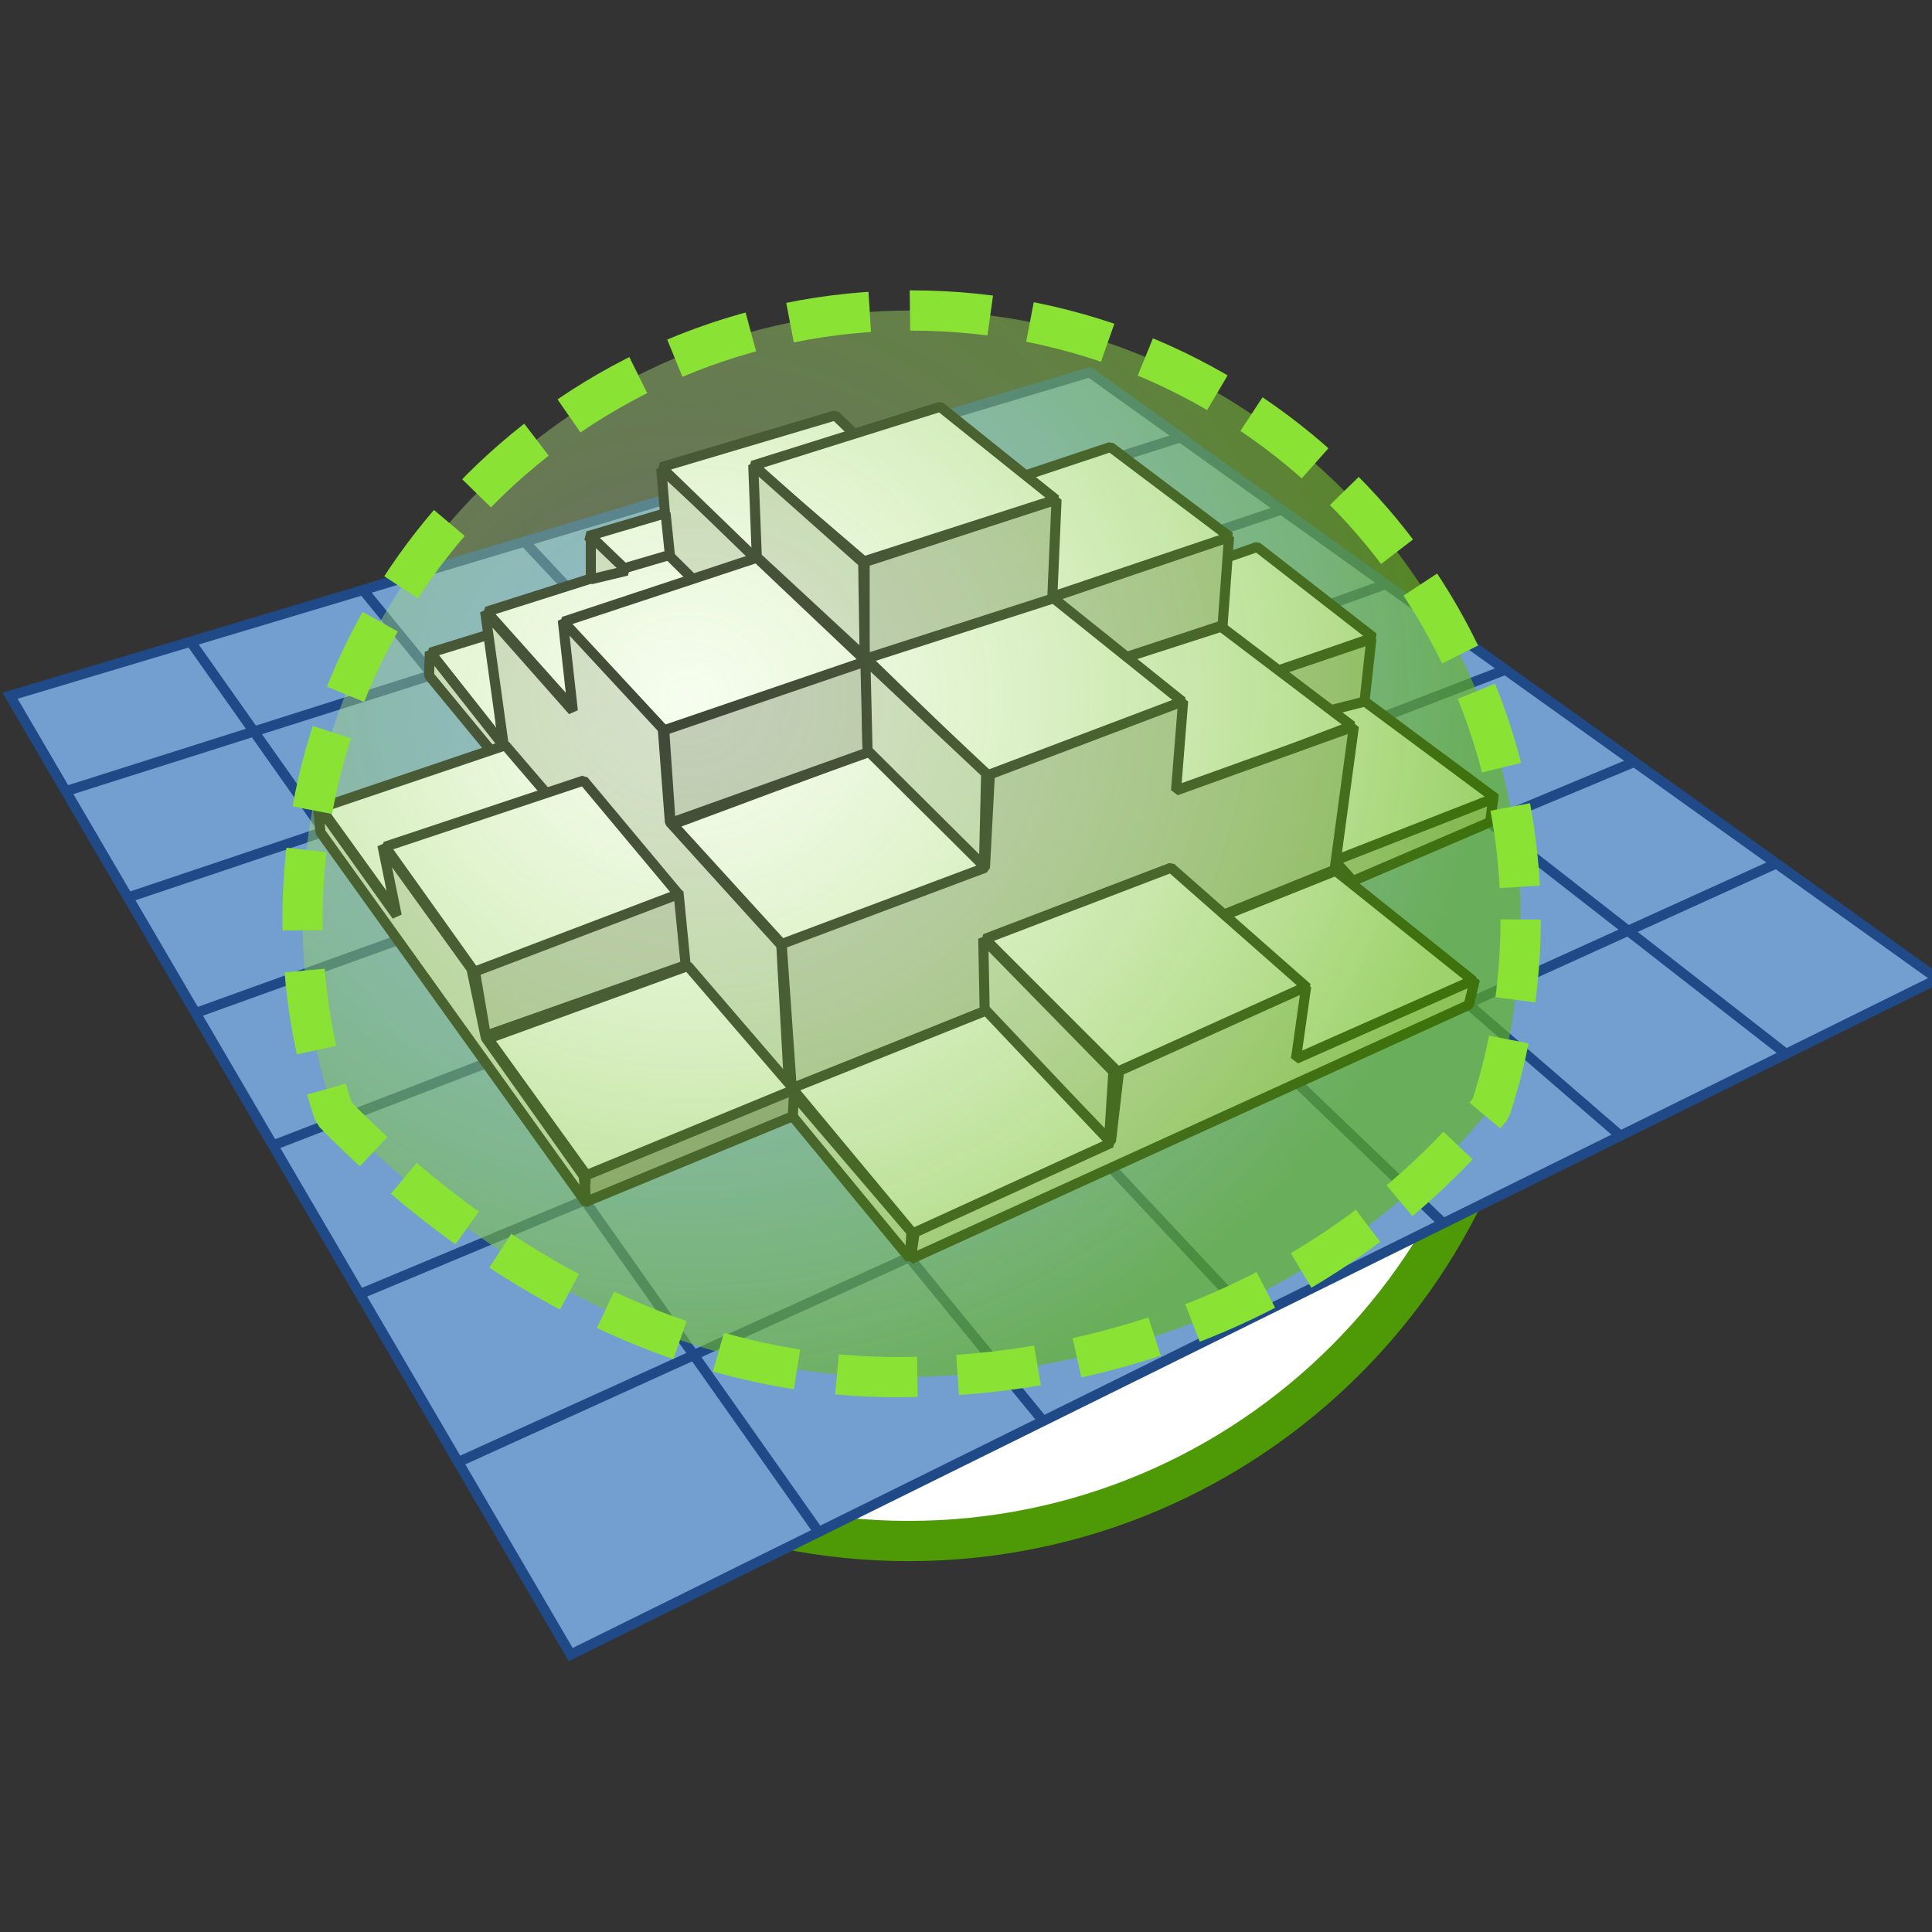 <?xml version="1.0" encoding="UTF-8" standalone="no"?>
<!-- Created with Inkscape (http://www.inkscape.org/) -->

<svg
   xmlns:dc="http://purl.org/dc/elements/1.1/"
   xmlns:cc="http://creativecommons.org/ns#"
   xmlns:rdf="http://www.w3.org/1999/02/22-rdf-syntax-ns#"
   xmlns:svg="http://www.w3.org/2000/svg"
   xmlns="http://www.w3.org/2000/svg"
   xmlns:xlink="http://www.w3.org/1999/xlink"
   xmlns:sodipodi="http://sodipodi.sourceforge.net/DTD/sodipodi-0.dtd"
   xmlns:inkscape="http://www.inkscape.org/namespaces/inkscape"
   width="48px"
   height="48px"
   id="svg5148"
   version="1.1"
   inkscape:version="0.48.5 r10040"
   sodipodi:docname="heightfield_project.svg">
  <rect width="100%" height="100%" fill="#333333" stroke="none"/>
  <defs
     id="defs5150">
    <linearGradient
       id="linearGradient53481">
      <stop
         style="stop-color:#dff9c5;stop-opacity:0.279;"
         offset="0"
         id="stop53483" />
      <stop
         style="stop-color:#64b713;stop-opacity:0.622;"
         offset="1"
         id="stop53485" />
    </linearGradient>
    <radialGradient
       inkscape:collect="always"
       xlink:href="#linearGradient53481"
       id="radialGradient53487"
       cx="17.5"
       cy="17.292"
       fx="17.5"
       fy="17.292"
       r="14.571"
       gradientTransform="matrix(1.36,-0.009,0.008,1.257,-6.829,-4.225)"
       gradientUnits="userSpaceOnUse" />
  </defs>
  <sodipodi:namedview
     id="base"
     pagecolor="#ffffff"
     bordercolor="#666666"
     borderopacity="1.0"
     inkscape:pageopacity="0.0"
     inkscape:pageshadow="2"
     inkscape:zoom="9.899495"
     inkscape:cx="20.949492"
     inkscape:cy="19.735822"
     inkscape:current-layer="layer1"
     showgrid="true"
     inkscape:grid-bbox="true"
     inkscape:document-units="px"
     inkscape:window-width="2560"
     inkscape:window-height="1537"
     inkscape:window-x="-8"
     inkscape:window-y="-8"
     inkscape:window-maximized="1" />
  <g
     id="layer1"
     inkscape:label="Layer 1"
     inkscape:groupmode="layer">
    <path
       style="color:#000000;fill:#ffffff;fill-opacity:1;fill-rule:nonzero;stroke:#4e9a06;stroke-width:1;stroke-linecap:butt;stroke-linejoin:bevel;stroke-miterlimit:4;stroke-opacity:1;stroke-dashoffset:0;marker:none;visibility:visible;display:inline;overflow:visible;enable-background:accumulate"
       d="m 37.934,22.923 c 0,8.484 -6.878,15.363 -15.362,15.363 -8.484,0 -15.362,-6.878 -15.362,-15.363"
       id="path53494"
       inkscape:connector-curvature="0" />
    <path
       style="fill:#729fcf;stroke:#204a87;stroke-width:0.25;stroke-linecap:butt;stroke-linejoin:miter;stroke-opacity:1;stroke-miterlimit:4;stroke-dasharray:none"
       d="M 0.25,17.286 27.071,9.25 48.143,24.321 14.179,41.107 z"
       id="path52359"
       inkscape:connector-curvature="0" />
    <path
       style="fill:#ffffff;stroke:#204a87;stroke-width:0.25;stroke-linecap:butt;stroke-linejoin:bevel;stroke-opacity:1;color:#000000;fill-opacity:1;fill-rule:nonzero;stroke-miterlimit:4;stroke-dasharray:none;stroke-dashoffset:0;marker:none;visibility:visible;display:inline;overflow:visible;enable-background:accumulate"
       d="M 9.036,14.679 25.929,35.321"
       id="path53176"
       inkscape:connector-curvature="0" />
    <path
       style="fill:none;stroke:#204a87;stroke-width:0.25;stroke-linecap:butt;stroke-linejoin:miter;stroke-opacity:1;stroke-miterlimit:4;stroke-dasharray:none"
       d="M 4.75,15.964 20.321,38.036"
       id="path53174"
       inkscape:connector-curvature="0" />
    <path
       style="fill:#ffffff;stroke:#204a87;stroke-width:0.25;stroke-linecap:butt;stroke-linejoin:bevel;stroke-opacity:1;color:#000000;fill-opacity:1;fill-rule:nonzero;stroke-miterlimit:4;stroke-dasharray:none;stroke-dashoffset:0;marker:none;visibility:visible;display:inline;overflow:visible;enable-background:accumulate"
       d="M 13.036,13.464 31.107,32.75"
       id="path53184"
       inkscape:connector-curvature="0" />
    <path
       style="fill:#ffffff;stroke:#204a87;stroke-width:0.25;stroke-linecap:butt;stroke-linejoin:bevel;stroke-opacity:1;color:#000000;fill-opacity:1;fill-rule:nonzero;stroke-miterlimit:4;stroke-dasharray:none;stroke-dashoffset:0;marker:none;visibility:visible;display:inline;overflow:visible;enable-background:accumulate"
       d="M 1.679,19.643 29.357,10.857"
       id="path53256"
       inkscape:connector-curvature="0" />
    <path
       style="fill:#ffffff;stroke:#204a87;stroke-width:0.25;stroke-linecap:butt;stroke-linejoin:bevel;stroke-opacity:1;color:#000000;fill-opacity:1;fill-rule:nonzero;stroke-miterlimit:4;stroke-dasharray:none;stroke-dashoffset:0;marker:none;visibility:visible;display:inline;overflow:visible;enable-background:accumulate"
       d="M 35.821,30.357 32.214,26.893"
       id="path53192"
       inkscape:connector-curvature="0" />
    <path
       style="fill:#ffffff;stroke:#204a87;stroke-width:0.25;stroke-linecap:butt;stroke-linejoin:bevel;stroke-opacity:1;color:#000000;fill-opacity:1;fill-rule:nonzero;stroke-miterlimit:4;stroke-dasharray:none;stroke-dashoffset:0;marker:none;visibility:visible;display:inline;overflow:visible;enable-background:accumulate"
       d="M 40.214,28.179 36.536,25"
       id="path53200"
       inkscape:connector-curvature="0" />
    <path
       style="fill:#ffffff;stroke:#204a87;stroke-width:0.25;stroke-linecap:butt;stroke-linejoin:bevel;stroke-opacity:1;color:#000000;fill-opacity:1;fill-rule:nonzero;stroke-miterlimit:4;stroke-dasharray:none;stroke-dashoffset:0;marker:none;visibility:visible;display:inline;overflow:visible;enable-background:accumulate"
       d="M 3.214,22.286 31.893,12.643"
       id="path53264"
       inkscape:connector-curvature="0" />
    <path
       style="fill:#ffffff;stroke:#204a87;stroke-width:0.25;stroke-linecap:butt;stroke-linejoin:bevel;stroke-opacity:1;color:#000000;fill-opacity:1;fill-rule:nonzero;stroke-miterlimit:4;stroke-dasharray:none;stroke-dashoffset:0;marker:none;visibility:visible;display:inline;overflow:visible;enable-background:accumulate"
       d="M 44.321,26.143 37.036,20.464"
       id="path53208"
       inkscape:connector-curvature="0" />
    <path
       style="fill:#ffffff;stroke:#204a87;stroke-width:0.25;stroke-linecap:butt;stroke-linejoin:bevel;stroke-opacity:1;color:#000000;fill-opacity:1;fill-rule:nonzero;stroke-miterlimit:4;stroke-dasharray:none;stroke-dashoffset:0;marker:none;visibility:visible;display:inline;overflow:visible;enable-background:accumulate"
       d="M 4.929,25.143 34.464,14.5"
       id="path53272"
       inkscape:connector-curvature="0" />
    <path
       style="fill:#ffffff;stroke:#204a87;stroke-width:0.25;stroke-linecap:butt;stroke-linejoin:bevel;stroke-opacity:1;color:#000000;fill-opacity:1;fill-rule:nonzero;stroke-miterlimit:4;stroke-dasharray:none;stroke-dashoffset:0;marker:none;visibility:visible;display:inline;overflow:visible;enable-background:accumulate"
       d="M 6.857,28.429 37.393,16.643"
       id="path53280"
       inkscape:connector-curvature="0" />
    <path
       style="fill:#ffffff;stroke:#204a87;stroke-width:0.25;stroke-linecap:butt;stroke-linejoin:bevel;stroke-opacity:1;color:#000000;fill-opacity:1;fill-rule:nonzero;stroke-miterlimit:4;stroke-dasharray:none;stroke-dashoffset:0;marker:none;visibility:visible;display:inline;overflow:visible;enable-background:accumulate"
       d="M 8.964,32.143 40.607,18.929"
       id="path53288"
       inkscape:connector-curvature="0" />
    <path
       style="fill:#ffffff;stroke:#204a87;stroke-width:0.25;stroke-linecap:butt;stroke-linejoin:bevel;stroke-opacity:1;color:#000000;fill-opacity:1;fill-rule:nonzero;stroke-miterlimit:4;stroke-dasharray:none;stroke-dashoffset:0;marker:none;visibility:visible;display:inline;overflow:visible;enable-background:accumulate"
       d="M 11.393,36.321 44.107,21.464"
       id="path53296"
       inkscape:connector-curvature="0" />
    <g
       id="g53442">
      <path
         inkscape:connector-curvature="0"
         id="path52931"
         d="m 18.786,13.875 c -0.054,-0.107 -2.357,-2.232 -2.357,-2.232 l 0.179,2.161 2.411,2.375 z"
         style="fill:#d3d7cf;stroke:#000000;stroke-width:0.25;stroke-linecap:butt;stroke-linejoin:bevel;stroke-opacity:1;color:#000000;stroke-miterlimit:4;stroke-dasharray:none;stroke-dashoffset:0;marker:none;visibility:visible;display:inline;overflow:visible;enable-background:accumulate" />
      <path
         inkscape:connector-curvature="0"
         id="path52971"
         d="M 10.696,16.214 12.196,15.75 12.5,18.5 z"
         style="fill:#ffffff;stroke:#000000;stroke-width:0.25;stroke-linecap:butt;stroke-linejoin:bevel;stroke-opacity:1;color:#000000;stroke-miterlimit:4;stroke-dasharray:none;stroke-dashoffset:0;marker:none;visibility:visible;display:inline;overflow:visible;enable-background:accumulate" />
      <path
         inkscape:connector-curvature="0"
         id="path52979"
         d="m 19.482,23.518 5.089,-1.946 -2.964,-2.911 -4.893,1.821 z"
         style="color:#000000;fill:#ffffff;stroke:#000000;stroke-width:0.25;stroke-linecap:butt;stroke-linejoin:bevel;stroke-miterlimit:4;stroke-opacity:1;stroke-dasharray:none;stroke-dashoffset:0;marker:none;visibility:visible;display:inline;overflow:visible;enable-background:accumulate" />
      <path
         inkscape:connector-curvature="0"
         id="path52987"
         d="m 16.5,18.107 5.018,-1.696 0.036,2.286 -4.893,1.75 z"
         style="fill:#babdb6;stroke:#000000;stroke-width:0.25;stroke-linecap:butt;stroke-linejoin:bevel;stroke-opacity:1;color:#000000;stroke-miterlimit:4;stroke-dasharray:none;stroke-dashoffset:0;marker:none;visibility:visible;display:inline;overflow:visible;enable-background:accumulate" />
      <path
         inkscape:connector-curvature="0"
         id="path53003"
         d="m 14.179,17.536 -2.089,-2.339 4.5,-1.429 2.446,2.429 z"
         style="fill:#ffffff;stroke:#000000;stroke-width:0.25;stroke-linecap:butt;stroke-linejoin:bevel;stroke-opacity:1;color:#000000;stroke-miterlimit:4;stroke-dasharray:none;stroke-dashoffset:0;marker:none;visibility:visible;display:inline;overflow:visible;enable-background:accumulate" />
      <path
         inkscape:connector-curvature="0"
         id="path52899"
         d="m 10.661,16.786 11.946,14.482 0.036,-0.661 -3.036,-3.554 -0.196,-3.571 -2.768,-3.054 -0.179,-2.357 -2.482,-2.661 0.25,2.25 -2.179,-2.464 0.464,3.339 -1.839,-2.339 z"
         style="fill:#d3d7cf;stroke:#000000;stroke-width:0.25;stroke-linecap:butt;stroke-linejoin:bevel;stroke-opacity:1;color:#000000;stroke-miterlimit:4;stroke-dasharray:none;stroke-dashoffset:0;marker:none;visibility:visible;display:inline;overflow:visible;enable-background:accumulate" />
      <path
         inkscape:connector-curvature="0"
         id="path52939"
         d="m 14.554,29.196 5.179,-2.143 -0.036,0.679 -5.179,2.143 z"
         style="fill:#888a85;stroke:#000000;stroke-width:0.25;stroke-linecap:butt;stroke-linejoin:bevel;stroke-opacity:1;color:#000000;stroke-miterlimit:4;stroke-dasharray:none;stroke-dashoffset:0;marker:none;visibility:visible;display:inline;overflow:visible;enable-background:accumulate" />
      <path
         inkscape:connector-curvature="0"
         id="path52947"
         d="m 12.071,25.732 -0.286,-1.679 5.071,-1.893 0.179,1.821 z"
         style="fill:#babdb6;stroke:#000000;stroke-width:0.25;stroke-linecap:butt;stroke-linejoin:bevel;stroke-opacity:1;color:#000000;stroke-miterlimit:4;stroke-dasharray:none;stroke-dashoffset:0;marker:none;visibility:visible;display:inline;overflow:visible;enable-background:accumulate" />
      <path
         inkscape:connector-curvature="0"
         id="path53011"
         d="M 16.429,11.607 20.75,10.321 l 2.143,2.071 -4.196,1.411 z"
         style="fill:#ffffff;stroke:#000000;stroke-width:0.25;stroke-linecap:butt;stroke-linejoin:bevel;stroke-opacity:1;color:#000000;stroke-miterlimit:4;stroke-dasharray:none;stroke-dashoffset:0;marker:none;visibility:visible;display:inline;overflow:visible;enable-background:accumulate" />
      <path
         inkscape:connector-curvature="0"
         id="path53067"
         d="m 30.464,13.857 0.768,-0.268 2.893,2.25 -4.161,1.446 L 27.643,15.125 z"
         style="fill:#ffffff;stroke:#000000;stroke-width:0.25;stroke-linecap:butt;stroke-linejoin:bevel;stroke-opacity:1;color:#000000;stroke-miterlimit:4;stroke-dasharray:none;stroke-dashoffset:0;marker:none;visibility:visible;display:inline;overflow:visible;enable-background:accumulate" />
      <path
         inkscape:connector-curvature="0"
         id="path53051"
         d="m 30.536,13.339 -0.161,2.196 -4.482,1.482 0.25,-2.179 z"
         style="fill:#babdb6;stroke:#000000;stroke-width:0.25;stroke-linecap:butt;stroke-linejoin:bevel;stroke-opacity:1;color:#000000;stroke-miterlimit:4;stroke-dasharray:none;stroke-dashoffset:0;marker:none;visibility:visible;display:inline;overflow:visible;enable-background:accumulate" />
      <path
         inkscape:connector-curvature="0"
         id="path53075"
         d="M 34.071,15.875 33.893,17.5 31.946,17.964 31.804,16.643 z"
         style="fill:#babdb6;stroke:#000000;stroke-width:0.25;stroke-linecap:butt;stroke-linejoin:bevel;stroke-opacity:1;color:#000000;stroke-miterlimit:4;stroke-dasharray:none;stroke-dashoffset:0;marker:none;visibility:visible;display:inline;overflow:visible;enable-background:accumulate" />
      <path
         inkscape:connector-curvature="0"
         id="path53083"
         d="m 33.911,17.429 3.25,2.411 -4.071,1.643 -3.268,-3.018 z"
         style="fill:#ffffff;stroke:#000000;stroke-width:0.25;stroke-linecap:butt;stroke-linejoin:bevel;stroke-opacity:1;color:#000000;stroke-miterlimit:4;stroke-dasharray:none;stroke-dashoffset:0;marker:none;visibility:visible;display:inline;overflow:visible;enable-background:accumulate" />
      <path
         inkscape:connector-curvature="0"
         id="path53059"
         d="m 30.339,15.571 3.25,2.464 -4.429,1.696 -1.143,-3.411 z"
         style="fill:#ffffff;stroke:#000000;stroke-width:0.25;stroke-linecap:butt;stroke-linejoin:bevel;stroke-opacity:1;color:#000000;stroke-miterlimit:4;stroke-dasharray:none;stroke-dashoffset:0;marker:none;visibility:visible;display:inline;overflow:visible;enable-background:accumulate" />
      <path
         sodipodi:nodetypes="ccccc"
         inkscape:connector-curvature="0"
         id="path53091"
         d="m 37.098,19.842 -0.076,0.581 -3.409,1.465 -0.455,-0.505 z"
         style="color:#000000;fill:#babdb6;stroke:#000000;stroke-width:0.25;stroke-linecap:butt;stroke-linejoin:bevel;stroke-miterlimit:4;stroke-opacity:1;stroke-dasharray:none;stroke-dashoffset:0;marker:none;visibility:visible;display:inline;overflow:visible;enable-background:accumulate" />
      <path
         inkscape:connector-curvature="0"
         id="path53115"
         d="m 19.673,27.065 -0.253,-3.611 5.051,-1.894 0.126,-2.399 4.798,-1.743 -0.177,2.222 4.419,-1.591 -0.48,3.561 z"
         style="fill:#babdb6;stroke:#000000;stroke-width:0.25;stroke-linecap:butt;stroke-linejoin:bevel;stroke-opacity:1;color:#000000;stroke-miterlimit:4;stroke-dasharray:none;stroke-dashoffset:0;marker:none;visibility:visible;display:inline;overflow:visible;enable-background:accumulate" />
      <path
         inkscape:connector-curvature="0"
         id="path52907"
         d="M 27.554,28.321 24.464,25.125 24.429,23.321 27.661,26.625 z"
         style="fill:#d3d7cf;stroke:#000000;stroke-width:0.25;stroke-linecap:butt;stroke-linejoin:bevel;stroke-opacity:1;color:#000000;stroke-miterlimit:4;stroke-dasharray:none;stroke-dashoffset:0;marker:none;visibility:visible;display:inline;overflow:visible;enable-background:accumulate" />
      <path
         inkscape:connector-curvature="0"
         id="path53123"
         d="m 30.406,22.746 2.778,-1.111 3.409,2.727 -4.318,1.945 z"
         style="fill:#ffffff;stroke:#000000;stroke-width:0.25;stroke-linecap:butt;stroke-linejoin:bevel;stroke-opacity:1;color:#000000;stroke-miterlimit:4;stroke-dasharray:none;stroke-dashoffset:0;marker:none;visibility:visible;display:inline;overflow:visible;enable-background:accumulate" />
      <path
         inkscape:connector-curvature="0"
         id="path52995"
         d="m 14,15.446 4.804,-1.589 2.714,2.571 L 16.5,18.143 z"
         style="fill:#ffffff;stroke:#000000;stroke-width:0.25;stroke-linecap:butt;stroke-linejoin:bevel;stroke-opacity:1;color:#000000;stroke-miterlimit:4;stroke-dasharray:none;stroke-dashoffset:0;marker:none;visibility:visible;display:inline;overflow:visible;enable-background:accumulate" />
      <path
         inkscape:connector-curvature="0"
         id="path53035"
         d="m 21.518,16.357 3,2.911 4.857,-1.839 -3.25,-2.607 z"
         style="fill:#ffffff;stroke:#000000;stroke-width:0.25;stroke-linecap:butt;stroke-linejoin:bevel;stroke-opacity:1;color:#000000;stroke-miterlimit:4;stroke-dasharray:none;stroke-dashoffset:0;marker:none;visibility:visible;display:inline;overflow:visible;enable-background:accumulate" />
      <path
         inkscape:connector-curvature="0"
         id="path53043"
         d="m 25.446,11.821 2.143,-0.714 2.964,2.232 L 26,14.875 z"
         style="fill:#ffffff;stroke:#000000;stroke-width:0.25;stroke-linecap:butt;stroke-linejoin:bevel;stroke-opacity:1;color:#000000;stroke-miterlimit:4;stroke-dasharray:none;stroke-dashoffset:0;marker:none;visibility:visible;display:inline;overflow:visible;enable-background:accumulate" />
      <path
         inkscape:connector-curvature="0"
         id="path53027"
         d="M 21.482,13.964 26.25,12.411 26.143,14.875 l -4.661,1.5 z"
         style="fill:#babdb6;stroke:#000000;stroke-width:0.25;stroke-linecap:butt;stroke-linejoin:bevel;stroke-opacity:1;color:#000000;stroke-miterlimit:4;stroke-dasharray:none;stroke-dashoffset:0;marker:none;visibility:visible;display:inline;overflow:visible;enable-background:accumulate" />
      <path
         inkscape:connector-curvature="0"
         id="path53019"
         d="m 18.696,11.571 4.661,-1.464 2.875,2.304 -4.768,1.536 z"
         style="fill:#ffffff;stroke:#000000;stroke-width:0.25;stroke-linecap:butt;stroke-linejoin:bevel;stroke-opacity:1;color:#000000;stroke-miterlimit:4;stroke-dasharray:none;stroke-dashoffset:0;marker:none;visibility:visible;display:inline;overflow:visible;enable-background:accumulate" />
      <path
         inkscape:connector-curvature="0"
         id="path53107"
         d="m 24.471,23.327 4.621,-1.768 3.384,2.98 -4.697,2.096 z"
         style="fill:#ffffff;stroke:#000000;stroke-width:0.25;stroke-linecap:butt;stroke-linejoin:bevel;stroke-opacity:1;color:#000000;stroke-miterlimit:4;stroke-dasharray:none;stroke-dashoffset:0;marker:none;visibility:visible;display:inline;overflow:visible;enable-background:accumulate" />
      <path
         inkscape:connector-curvature="0"
         id="path52955"
         d="M 12.125,25.804 17.089,24 l 2.643,3.071 -5.161,2.125 z"
         style="fill:#ffffff;stroke:#000000;stroke-width:0.25;stroke-linecap:butt;stroke-linejoin:bevel;stroke-opacity:1;color:#000000;stroke-miterlimit:4;stroke-dasharray:none;stroke-dashoffset:0;marker:none;visibility:visible;display:inline;overflow:visible;enable-background:accumulate" />
      <path
         inkscape:connector-curvature="0"
         id="path52963"
         d="m 9.804,22.625 -1.839,-2.554 4.589,-1.554 2.143,2.5 z"
         style="fill:#ffffff;stroke:#000000;stroke-width:0.25;stroke-linecap:butt;stroke-linejoin:bevel;stroke-opacity:1;color:#000000;stroke-miterlimit:4;stroke-dasharray:none;stroke-dashoffset:0;marker:none;visibility:visible;display:inline;overflow:visible;enable-background:accumulate" />
      <path
         sodipodi:nodetypes="ccccccccc"
         inkscape:connector-curvature="0"
         id="path52869"
         d="M 7.964,20.679 14.571,29.893 14.5,29.214 12.071,25.786 11.714,24.071 9.5,21 9.857,22.75 7.893,20 z"
         style="color:#000000;fill:#d3d7cf;stroke:#000000;stroke-width:0.25;stroke-linecap:butt;stroke-linejoin:bevel;stroke-miterlimit:4;stroke-opacity:1;stroke-dasharray:none;stroke-dashoffset:0;marker:none;visibility:visible;display:inline;overflow:visible;enable-background:accumulate" />
      <path
         inkscape:connector-curvature="0"
         id="path53099"
         d="m 22.627,31.282 0.101,-0.682 4.874,-2.248 0.202,-1.743 4.647,-2.096 -0.253,1.793 4.445,-1.97 -0.152,0.631 z"
         style="fill:#d3d7cf;stroke:#000000;stroke-width:0.25;stroke-linecap:butt;stroke-linejoin:bevel;stroke-opacity:1;color:#000000;stroke-miterlimit:4;stroke-dasharray:none;stroke-dashoffset:0;marker:none;visibility:visible;display:inline;overflow:visible;enable-background:accumulate" />
      <path
         inkscape:connector-curvature="0"
         id="path52923"
         d="m 21.482,16.321 -0.036,-2.339 -2.732,-2.429 0.089,2.286 z"
         style="fill:#d3d7cf;stroke:#000000;stroke-width:0.25;stroke-linecap:butt;stroke-linejoin:bevel;stroke-opacity:1;color:#000000;stroke-miterlimit:4;stroke-dasharray:none;stroke-dashoffset:0;marker:none;visibility:visible;display:inline;overflow:visible;enable-background:accumulate" />
      <path
         inkscape:connector-curvature="0"
         id="path53131"
         d="M 9.571,21.036 14.5,19.393 l 2.357,2.821 -5.071,1.929 z"
         style="fill:#ffffff;stroke:#000000;stroke-width:0.25;stroke-linecap:butt;stroke-linejoin:bevel;stroke-opacity:1;color:#000000;fill-opacity:1;fill-rule:nonzero;stroke-miterlimit:4;stroke-dasharray:none;stroke-dashoffset:0;marker:none;visibility:visible;display:inline;overflow:visible;enable-background:accumulate" />
      <path
         inkscape:connector-curvature="0"
         id="path53150"
         d="M 19.679,27.036 24.5,25.107 l 3.107,3.286 -4.929,2.25 z"
         style="fill:#ffffff;stroke:#000000;stroke-width:0.25;stroke-linecap:butt;stroke-linejoin:bevel;stroke-opacity:1;color:#000000;fill-opacity:1;fill-rule:nonzero;stroke-miterlimit:4;stroke-dasharray:none;stroke-dashoffset:0;marker:none;visibility:visible;display:inline;overflow:visible;enable-background:accumulate" />
      <path
         inkscape:connector-curvature="0"
         id="path53158"
         d="M 15.429,14.143 14.607,13.321 16.536,12.75 l 0.107,1.036 z"
         style="fill:#ffffff;stroke:#000000;stroke-width:0.25;stroke-linecap:butt;stroke-linejoin:bevel;stroke-opacity:1;color:#000000;fill-opacity:1;fill-rule:nonzero;stroke-miterlimit:4;stroke-dasharray:none;stroke-dashoffset:0;marker:none;visibility:visible;display:inline;overflow:visible;enable-background:accumulate" />
      <path
         inkscape:connector-curvature="0"
         id="path53166"
         d="m 14.679,14.393 0,-1.071 0.893,0.857 z"
         style="fill:#d3d7cf;stroke:#000000;stroke-width:0.25;stroke-linecap:butt;stroke-linejoin:bevel;stroke-opacity:1;color:#000000;fill-opacity:1;fill-rule:nonzero;stroke-miterlimit:4;stroke-dasharray:none;stroke-dashoffset:0;marker:none;visibility:visible;display:inline;overflow:visible;enable-background:accumulate" />
      <path
         inkscape:connector-curvature="0"
         id="path52915"
         d="M 24.446,21.518 24.5,19.214 l -3,-2.821 0.054,2.25 z"
         style="fill:#d3d7cf;stroke:#000000;stroke-width:0.25;stroke-linecap:butt;stroke-linejoin:bevel;stroke-opacity:1;color:#000000;stroke-miterlimit:4;stroke-dasharray:none;stroke-dashoffset:0;marker:none;visibility:visible;display:inline;overflow:visible;enable-background:accumulate" />
    </g>
    <path
       style="color:#000000;fill:url(#radialGradient53487);fill-opacity:1;stroke:#8ae234;stroke-width:1;stroke-linecap:butt;stroke-linejoin:bevel;stroke-miterlimit:4;stroke-opacity:1;stroke-dasharray:2, 1;stroke-dashoffset:0;marker:none;visibility:visible;display:inline;overflow:visible;enable-background:accumulate"
       d="m 37.78,22.846 c 0,1.638 -0.26,3.215 -0.742,4.692 -3.665,4.447 -9.075,6.676 -14.774,6.676 -5.699,0 -10.575,-3.094 -13.968,-6.559 -0.506,-1.511 -0.78,-3.128 -0.78,-4.809 0,-8.357 6.775,-15.132 15.132,-15.132 8.357,0 15.132,6.775 15.132,15.132 z"
       id="path53478"
       inkscape:connector-curvature="0"
       sodipodi:nodetypes="sczcsss" />
  </g>
</svg>
